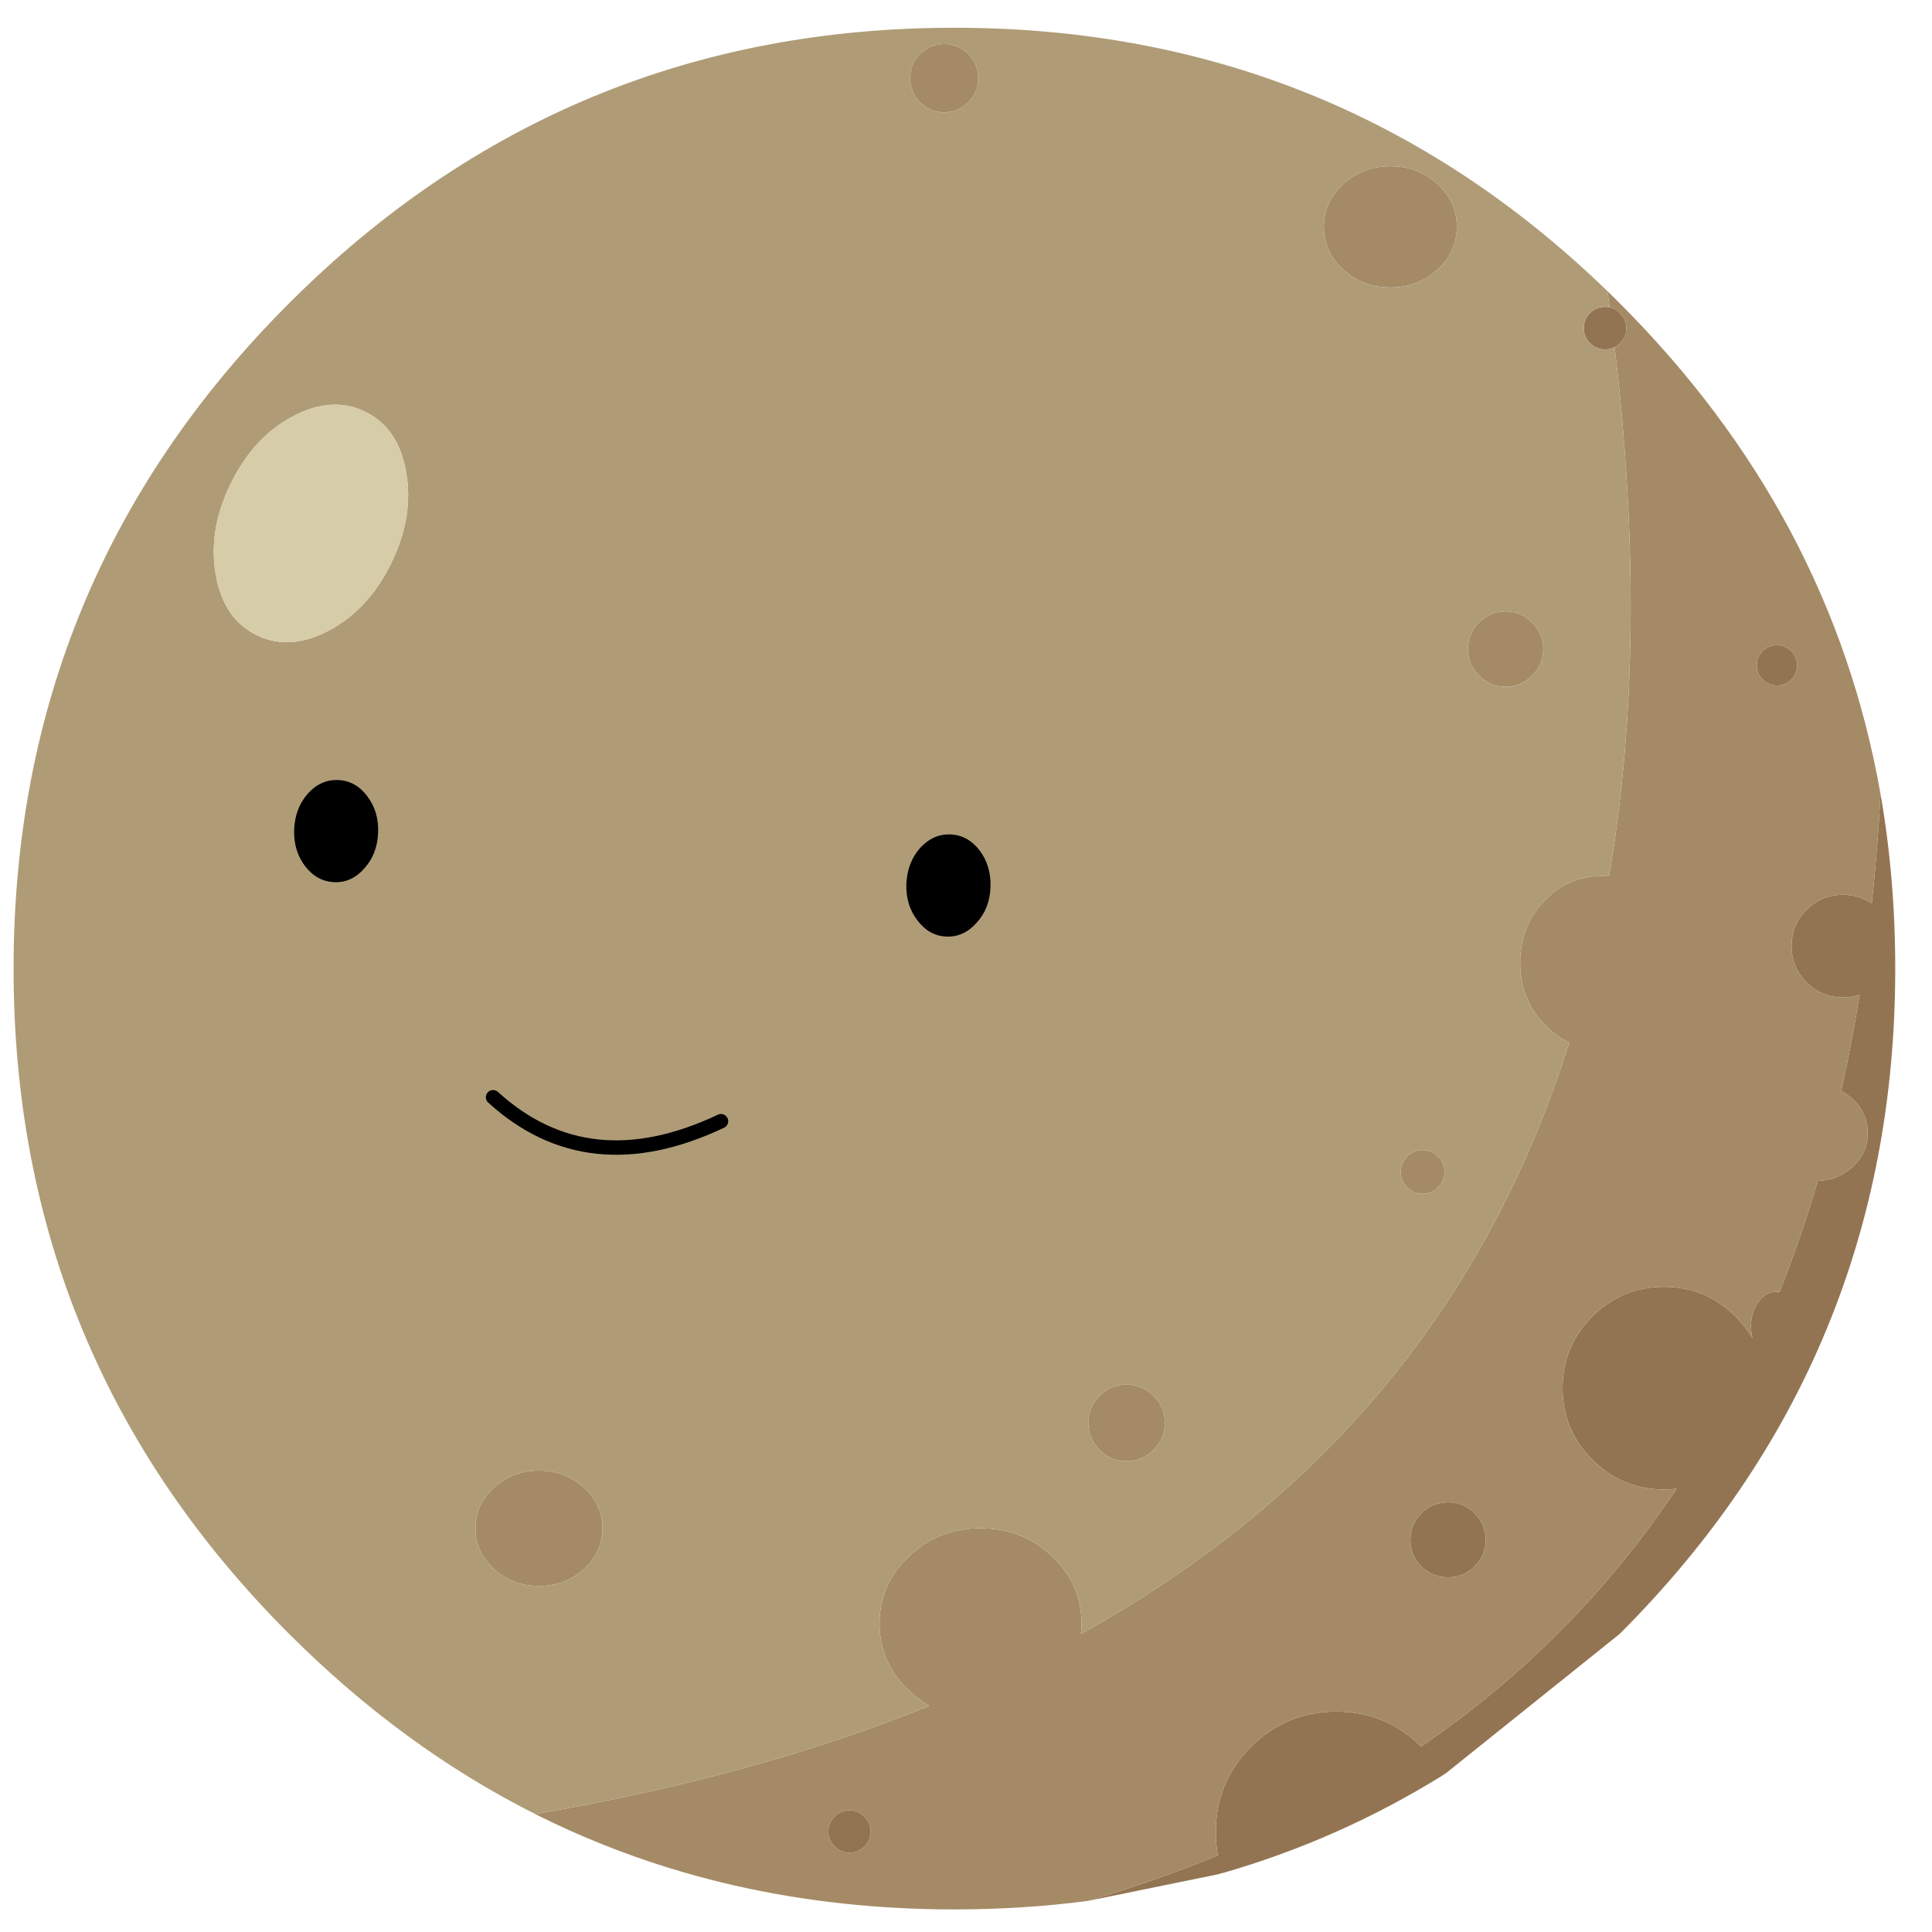 
<svg xmlns="http://www.w3.org/2000/svg" version="1.1" xmlns:xlink="http://www.w3.org/1999/xlink" preserveAspectRatio="none" x="0px" y="0px" width="300px" height="300px" viewBox="0 0 300 300">
<defs>
<g id="Mercury_Self_0_Layer1_0_FILL">
<path fill="#937452" stroke="none" d="
M 295.35 -20.4
Q 290.15 -15.15 290.15 -7.8 290.15 -0.45 295.35 4.75 300.6 10 307.95 10 311.039 10 313.75 9.05 311.004 26.171 307.35 42.4 309.466 43.505 311.3 45.2 316.55 50.05 316.55 56.95 316.55 63.9 311.3 68.75 306.308 73.361 299.25 73.6 293.401 93.545 286 112.05 285.558 112 285.1 112 281.35 112 278.7 115.5 276.1 119.05 276.1 124 276.1 126.264 276.65 128.2 274.311 124.161 270.75 120.6 260.45 110.3 245.95 110.3 231.45 110.3 221.1 120.6 210.8 130.9 210.8 145.4 210.8 159.9 221.1 170.2 231.45 180.55 245.95 180.55 248.173 180.55 250.3 180.3 214.808 233.38 161.75 269.65 149.591 257.55 132.35 257.55 115.05 257.55 102.8 269.75 90.6 282 90.6 299.3 90.6 303.49 91.3 307.35 69.786 316.223 46.25 323.15
L 91.5 313.9
Q 92.239 313.68 92.95 313.45
L 92.95 313.5
Q 133.35 301.9 169.3 279.6
L 169.3 279.55
Q 169.807 279.261 170.3 278.95
L 230.6 230.6
Q 326.1 135.1 326.1 0 326.1 -31.3 321 -60.5 319.966 -41.054 317.95 -22.55 313.591 -25.6 307.95 -25.6 300.6 -25.6 295.35 -20.4
M -31.2 293.9
Q -33.35 291.75 -36.35 291.75 -39.35 291.75 -41.55 293.9 -43.7 296.1 -43.7 299.1 -43.7 302.1 -41.55 304.25 -39.35 306.45 -36.35 306.45 -33.35 306.45 -31.2 304.25 -29 302.1 -29 299.1 -29 296.1 -31.2 293.9
M 180.3 188.8
Q 176.5 185 171.1 185 165.7 185 161.85 188.8 158.05 192.6 158.05 198 158.05 203.4 161.85 207.2 165.7 211 171.1 211 176.5 211 180.3 207.2 184.15 203.4 184.15 198 184.15 192.6 180.3 188.8
M 280.15 -110.05
Q 278.1 -108 278.1 -105.1 278.1 -102.2 280.15 -100.15 282.2 -98.1 285.1 -98.1 288 -98.1 290.05 -100.15 292.1 -102.2 292.1 -105.1 292.1 -108 290.05 -110.05 288 -112.1 285.1 -112.1 282.2 -112.1 280.15 -110.05
M 227.1 -229.2
Q 226.343 -229.35 225.5 -229.35 222.5 -229.35 220.3 -227.2 218.15 -225 218.15 -222 218.15 -218.95 220.3 -216.8 222.5 -214.6 225.5 -214.6 227.343 -214.6 228.85 -215.4 229.849 -215.929 230.7 -216.8 232.9 -218.95 232.9 -221.95 232.9 -225 230.7 -227.2 229.144 -228.756 227.1 -229.2 Z"/>

<path fill="#A58A66" stroke="none" d="
M 226.35 -234.8
Q 226.743 -231.985 227.1 -229.2 229.144 -228.756 230.7 -227.2 232.9 -225 232.9 -221.95 232.9 -218.95 230.7 -216.8 229.849 -215.929 228.85 -215.4 240.855 -113.795 226.9 -31.95 225.528 -32.05 224.1 -32.05 212.5 -32.05 204.3 -23.3 196.1 -14.5 196.1 -2.05 196.1 10.4 204.3 19.15 208.305 23.449 213.1 25.65 170.732 160.258 43.85 230.6 44.05 228.844 44.05 227 44.05 213.35 33.8 203.65 23.55 194 9.05 194 -5.45 194 -15.7 203.65 -25.95 213.35 -25.95 227 -25.95 240.65 -15.7 250.3 -12.396 253.427 -8.65 255.55 -69.39 280.067 -145.3 293.05 -79.5 326.1 0 326.1 23.75 326.1 46.25 323.15 69.786 316.223 91.3 307.35 90.6 303.49 90.6 299.3 90.6 282 102.8 269.75 115.05 257.55 132.35 257.55 149.591 257.55 161.75 269.65 214.808 233.38 250.3 180.3 248.173 180.55 245.95 180.55 231.45 180.55 221.1 170.2 210.8 159.9 210.8 145.4 210.8 130.9 221.1 120.6 231.45 110.3 245.95 110.3 260.45 110.3 270.75 120.6 274.311 124.161 276.65 128.2 276.1 126.264 276.1 124 276.1 119.05 278.7 115.5 281.35 112 285.1 112 285.558 112 286 112.05 293.401 93.545 299.25 73.6 306.308 73.361 311.3 68.75 316.55 63.9 316.55 56.95 316.55 50.05 311.3 45.2 309.466 43.505 307.35 42.4 311.004 26.171 313.75 9.05 311.039 10 307.95 10 300.6 10 295.35 4.75 290.15 -0.45 290.15 -7.8 290.15 -15.15 295.35 -20.4 300.6 -25.6 307.95 -25.6 313.591 -25.6 317.95 -22.55 319.966 -41.054 321 -60.5 303.95 -157.25 230.6 -230.6 228.5 -232.7 226.35 -234.8
M 278.1 -105.1
Q 278.1 -108 280.15 -110.05 282.2 -112.1 285.1 -112.1 288 -112.1 290.05 -110.05 292.1 -108 292.1 -105.1 292.1 -102.2 290.05 -100.15 288 -98.1 285.1 -98.1 282.2 -98.1 280.15 -100.15 278.1 -102.2 278.1 -105.1
M 171.1 185
Q 176.5 185 180.3 188.8 184.15 192.6 184.15 198 184.15 203.4 180.3 207.2 176.5 211 171.1 211 165.7 211 161.85 207.2 158.05 203.4 158.05 198 158.05 192.6 161.85 188.8 165.7 185 171.1 185
M -36.35 291.75
Q -33.35 291.75 -31.2 293.9 -29 296.1 -29 299.1 -29 302.1 -31.2 304.25 -33.35 306.45 -36.35 306.45 -39.35 306.45 -41.55 304.25 -43.7 302.1 -43.7 299.1 -43.7 296.1 -41.55 293.9 -39.35 291.75 -36.35 291.75
M 59.65 144.2
Q 54.2 144.2 50.3 148.1 46.4 152 46.4 157.45 46.4 162.9 50.3 166.8 54.2 170.75 59.65 170.75 65.15 170.75 69.05 166.8 72.95 162.9 72.95 157.45 72.95 152 69.05 148.1 65.15 144.2 59.65 144.2
M -128.45 179.85
Q -134.9 174 -144 174 -153.1 174 -159.55 179.85 -166 185.7 -166 194 -166 202.3 -159.55 208.15 -153.1 214 -144 214 -134.9 214 -128.45 208.15 -122 202.3 -122 194 -122 185.7 -128.45 179.85
M 169.9 70.45
Q 169.9 67.35 167.65 65.1 165.4 62.9 162.25 62.9 159.15 62.9 156.9 65.1 154.7 67.35 154.7 70.45 154.7 73.6 156.9 75.8 159.15 78.05 162.25 78.05 165.4 78.05 167.65 75.8 169.9 73.6 169.9 70.45
M 200.25 -119.95
Q 196.4 -123.8 191.05 -123.8 185.7 -123.8 181.85 -119.95 178 -116.1 178 -110.75 178 -105.4 181.85 -101.55 185.7 -97.7 191.05 -97.7 196.4 -97.7 200.25 -101.55 204.1 -105.4 204.1 -110.75 204.1 -116.1 200.25 -119.95
M 4.8 -300.25
Q 8.25 -303.7 8.25 -308.6 8.25 -313.55 4.8 -317 1.35 -320.45 -3.55 -320.45 -8.45 -320.45 -11.9 -317 -15.35 -313.55 -15.35 -308.65 -15.35 -303.7 -11.9 -300.25 -8.45 -296.8 -3.55 -296.8 1.35 -296.8 4.8 -300.25
M 174.15 -257.1
Q 174.15 -265.8 167.4 -271.95 160.65 -278.1 151.1 -278.1 141.55 -278.1 134.8 -271.95 128.05 -265.8 128.05 -257.1 128.05 -248.4 134.8 -242.25 141.55 -236.1 151.1 -236.1 160.65 -236.1 167.4 -242.25 174.15 -248.4 174.15 -257.1 Z"/>

<path fill="#AF9C77" stroke="none" d="
M 227.1 -229.2
Q 226.743 -231.985 226.35 -234.8 132.1 -326.1 0 -326.1 -135.1 -326.1 -230.6 -230.6 -326.1 -135.1 -326.1 0 -326.1 135.1 -230.6 230.6 -191.3 269.9 -145.3 293.05 -69.39 280.067 -8.65 255.55 -12.396 253.427 -15.7 250.3 -25.95 240.65 -25.95 227 -25.95 213.35 -15.7 203.65 -5.45 194 9.05 194 23.55 194 33.8 203.65 44.05 213.35 44.05 227 44.05 228.844 43.85 230.6 170.732 160.258 213.1 25.65 208.305 23.449 204.3 19.15 196.1 10.4 196.1 -2.05 196.1 -14.5 204.3 -23.3 212.5 -32.05 224.1 -32.05 225.528 -32.05 226.9 -31.95 240.855 -113.795 228.85 -215.4 227.343 -214.6 225.5 -214.6 222.5 -214.6 220.3 -216.8 218.15 -218.95 218.15 -222 218.15 -225 220.3 -227.2 222.5 -229.35 225.5 -229.35 226.343 -229.35 227.1 -229.2
M 167.4 -271.95
Q 174.15 -265.8 174.15 -257.1 174.15 -248.4 167.4 -242.25 160.65 -236.1 151.1 -236.1 141.55 -236.1 134.8 -242.25 128.05 -248.4 128.05 -257.1 128.05 -265.8 134.8 -271.95 141.55 -278.1 151.1 -278.1 160.65 -278.1 167.4 -271.95
M 8.25 -308.6
Q 8.25 -303.7 4.8 -300.25 1.35 -296.8 -3.55 -296.8 -8.45 -296.8 -11.9 -300.25 -15.35 -303.7 -15.35 -308.65 -15.35 -313.55 -11.9 -317 -8.45 -320.45 -3.55 -320.45 1.35 -320.45 4.8 -317 8.25 -313.55 8.25 -308.6
M 191.05 -123.8
Q 196.4 -123.8 200.25 -119.95 204.1 -116.1 204.1 -110.75 204.1 -105.4 200.25 -101.55 196.4 -97.7 191.05 -97.7 185.7 -97.7 181.85 -101.55 178 -105.4 178 -110.75 178 -116.1 181.85 -119.95 185.7 -123.8 191.05 -123.8
M 167.65 65.1
Q 169.9 67.35 169.9 70.45 169.9 73.6 167.65 75.8 165.4 78.05 162.25 78.05 159.15 78.05 156.9 75.8 154.7 73.6 154.7 70.45 154.7 67.35 156.9 65.1 159.15 62.9 162.25 62.9 165.4 62.9 167.65 65.1
M -229.6 -191.25
Q -215.9 -198.65 -204.3 -193.05 -192.75 -187.5 -190.05 -172.2 -187.3 -156.9 -195.05 -140.8 -202.8 -124.75 -216.45 -117.35 -230.15 -109.95 -241.7 -115.5 -253.3 -121.1 -256 -136.4 -258.75 -151.7 -251 -167.75 -243.25 -183.85 -229.6 -191.25
M -144 174
Q -134.9 174 -128.45 179.85 -122 185.7 -122 194 -122 202.3 -128.45 208.15 -134.9 214 -144 214 -153.1 214 -159.55 208.15 -166 202.3 -166 194 -166 185.7 -159.55 179.85 -153.1 174 -144 174
M 50.3 148.1
Q 54.2 144.2 59.65 144.2 65.15 144.2 69.05 148.1 72.95 152 72.95 157.45 72.95 162.9 69.05 166.8 65.15 170.75 59.65 170.75 54.2 170.75 50.3 166.8 46.4 162.9 46.4 157.45 46.4 152 50.3 148.1 Z"/>

<path fill="#D6CCA7" stroke="none" d="
M -204.3 -193.05
Q -215.9 -198.65 -229.6 -191.25 -243.25 -183.85 -251 -167.75 -258.75 -151.7 -256 -136.4 -253.3 -121.1 -241.7 -115.5 -230.15 -109.95 -216.45 -117.35 -202.8 -124.75 -195.05 -140.8 -187.3 -156.9 -190.05 -172.2 -192.75 -187.5 -204.3 -193.05 Z"/>
</g>

<g id="Mercury_Self_0_Layer0_0_FILL">
<path fill="#000000" stroke="none" d="
M -203.55 -59.8
Q -207.55 -65.1 -213.6 -65.35 -219.65 -65.6 -224.15 -60.6 -228.55 -55.55 -228.85 -48.2 -229.1 -40.85 -225.1 -35.55 -221 -30.2 -214.95 -29.95 -208.9 -29.7 -204.5 -34.75 -200 -39.75 -199.75 -47.1 -199.45 -54.45 -203.55 -59.8
M 12.5 -28.2
Q 12.8 -35.55 8.7 -41 4.65 -46.25 -1.4 -46.5 -7.4 -46.7 -11.9 -41.8 -16.35 -36.7 -16.65 -29.35 -16.9 -22 -12.85 -16.75 -8.75 -11.3 -2.75 -11.1 3.3 -10.85 7.75 -15.95 12.25 -20.85 12.5 -28.2 Z"/>
</g>

<path id="Mercury_Self_0_Layer0_0_1_STROKES" stroke="#000000" stroke-width="5" stroke-linejoin="round" stroke-linecap="round" fill="none" d="
M -159.9 44.6
Q -126.9 74.669 -80.9 52.9"/>
</defs>

<g transform="matrix( 0.448, 0, 0, 0.448, 148.2,150.4) ">
<g transform="matrix( 1, 0, 0, 1, 0,0) ">
<use xlink:href="#Mercury_Self_0_Layer1_0_FILL"/>
</g>

<g transform="matrix( 1, 0, 0, 1, 0,0) ">
<use xlink:href="#Mercury_Self_0_Layer0_0_FILL"/>

<use xlink:href="#Mercury_Self_0_Layer0_0_1_STROKES"/>
</g>
</g>
</svg>
